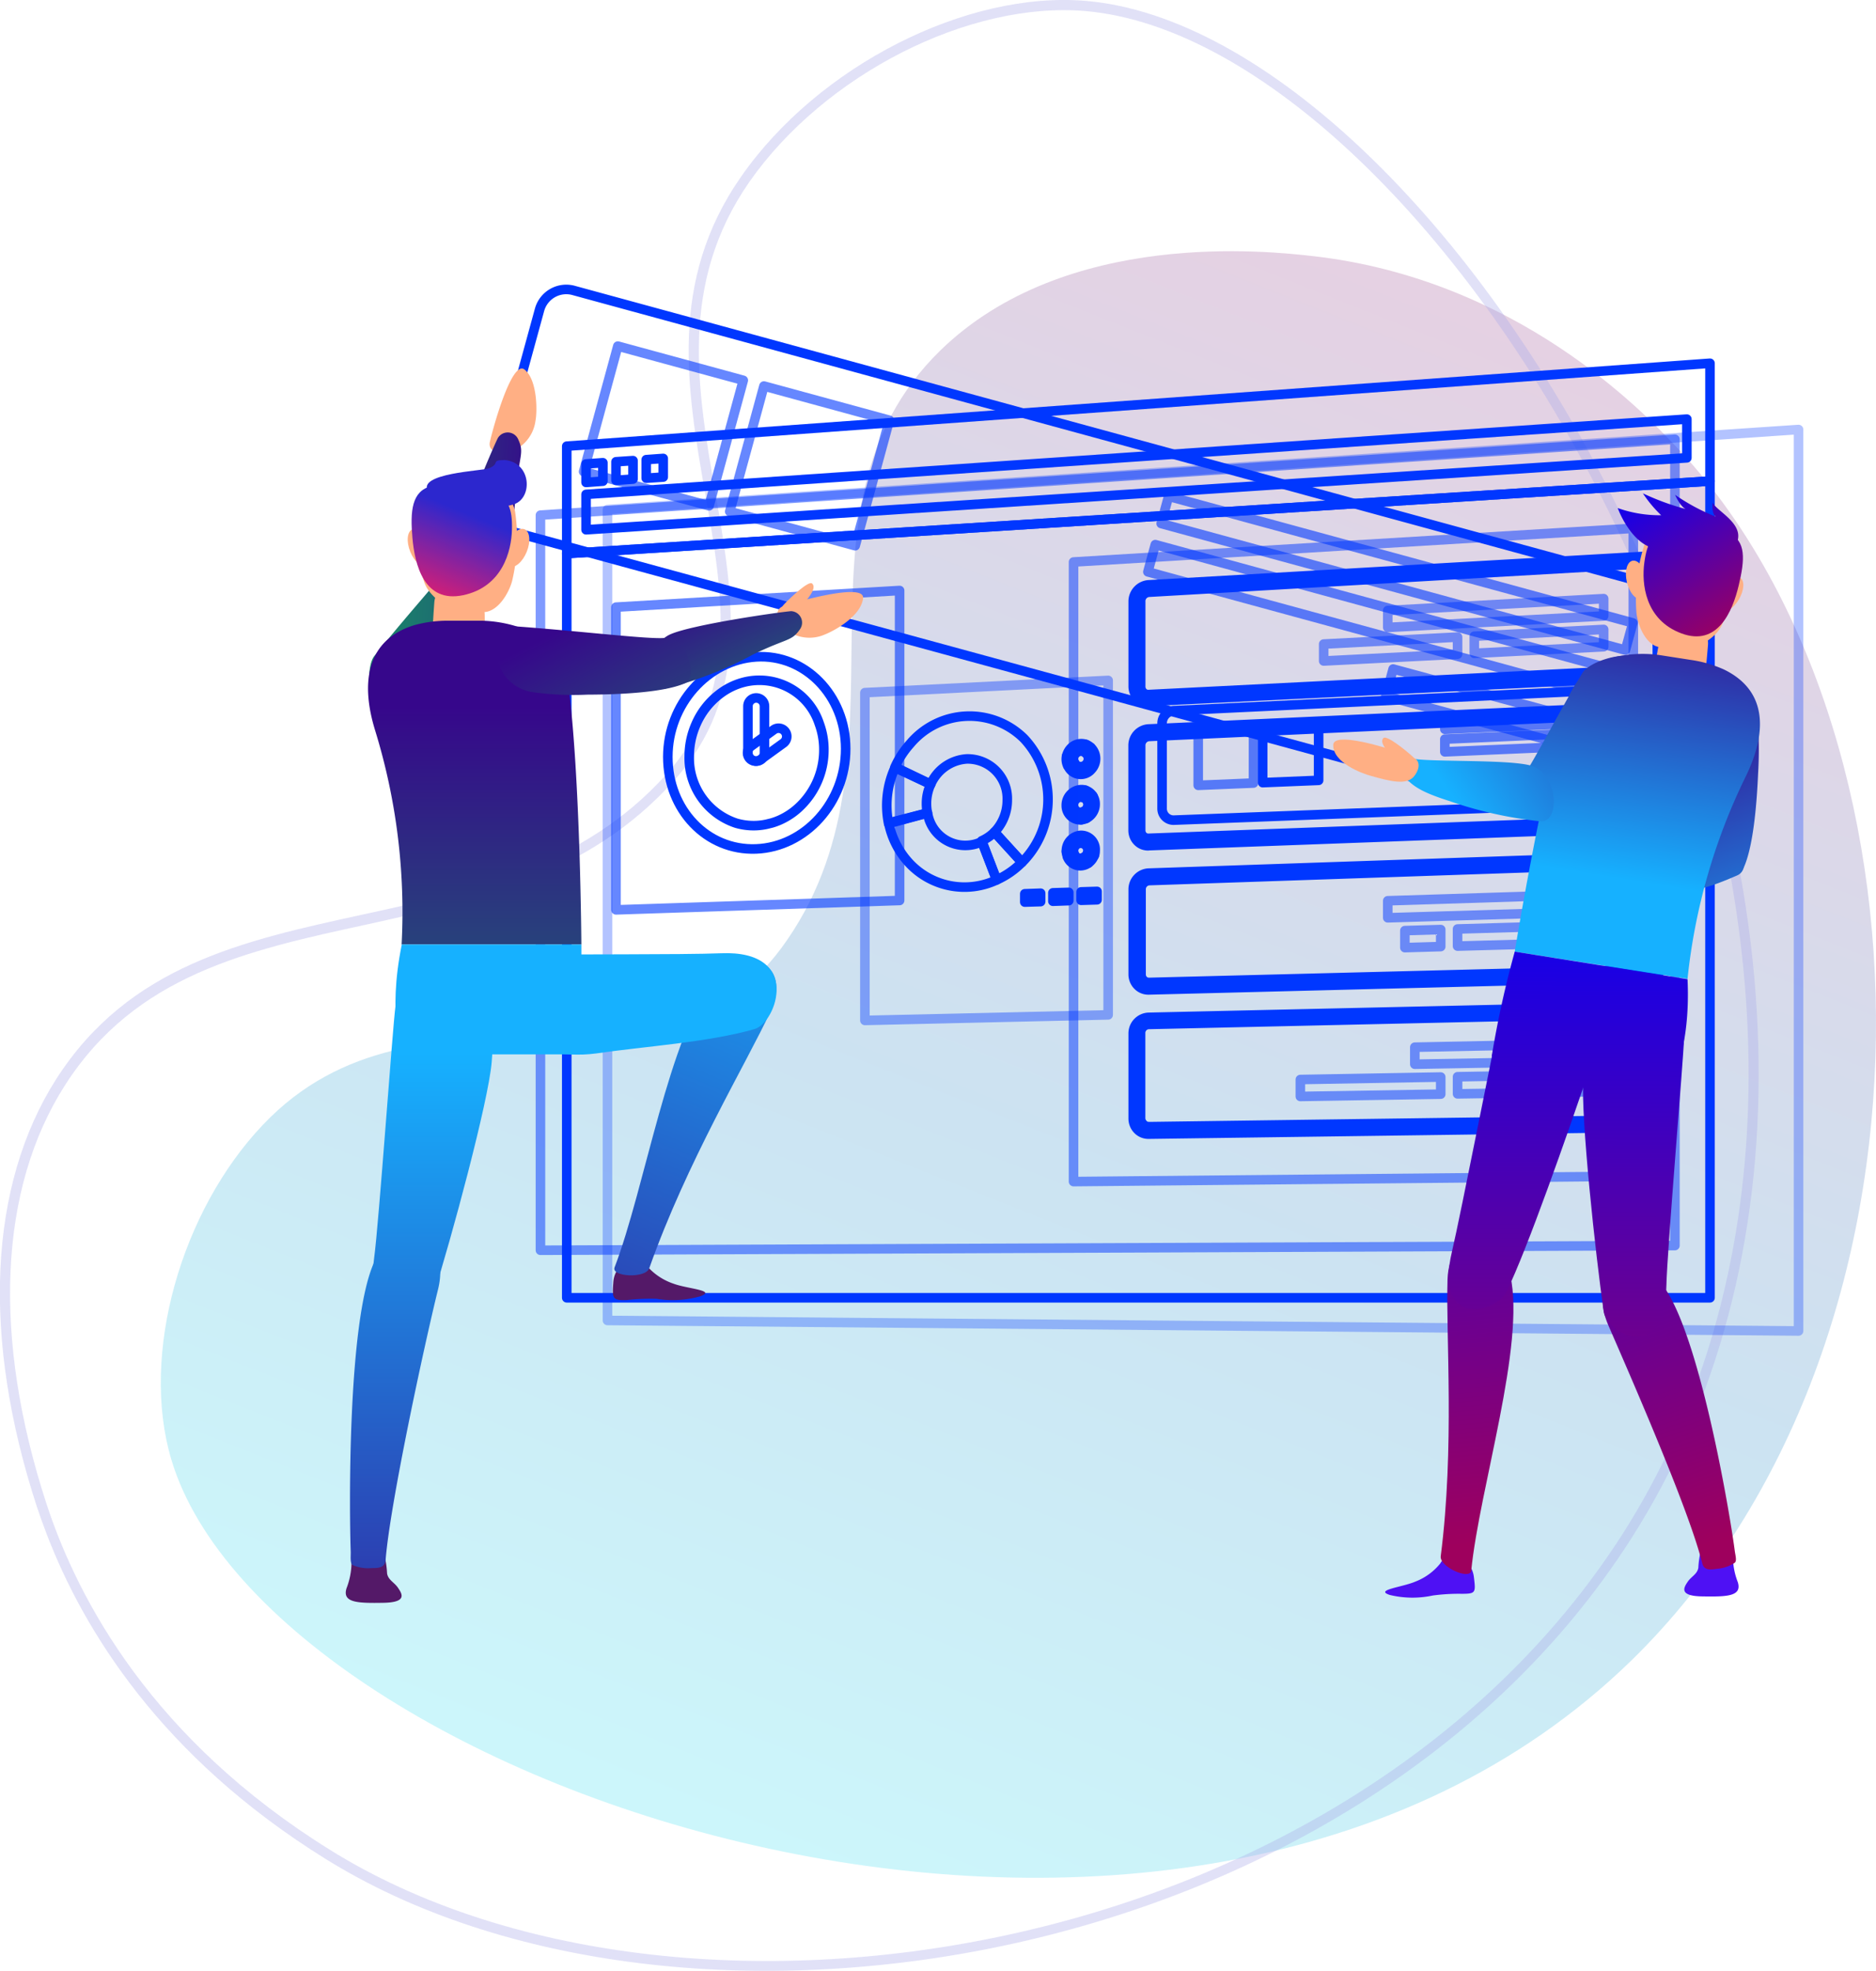 <svg xmlns="http://www.w3.org/2000/svg" xmlns:xlink="http://www.w3.org/1999/xlink" viewBox="0 0 196.19 206.06"><defs><style>.cls-1{isolation:isolate;}.cls-2{opacity:0.2;fill:url(#Gradient_bez_nazwy_24);}.cls-3{fill:#aaaae8;opacity:0.35;mix-blend-mode:color-dodge;}.cls-4,.cls-5,.cls-6,.cls-7,.cls-8{fill:none;stroke:#0037ff;stroke-linecap:round;stroke-linejoin:round;}.cls-4{opacity:0.3;mix-blend-mode:exclusion;}.cls-6{opacity:0.4;}.cls-7,.cls-9{opacity:0.6;}.cls-8{opacity:0.5;}.cls-10{fill:url(#Gradient_bez_nazwy_5);}.cls-11{fill:url(#Gradient_bez_nazwy_5-2);}.cls-12{fill:#4e11f4;}.cls-13{fill:#ffaf84;}.cls-14{fill:url(#Gradient_bez_nazwy_5-3);}.cls-15{fill:url(#Gradient_bez_nazwy_5-4);}.cls-16{fill:url(#Gradient_bez_nazwy_3);}.cls-17{fill:url(#Gradient_bez_nazwy_3-2);}.cls-18{fill:url(#Gradient_bez_nazwy_3-3);}.cls-19{fill:url(#Gradient_bez_nazwy_3-4);}.cls-20{fill:url(#Gradient_bez_nazwy_3-5);}.cls-21{fill:url(#Gradient_bez_nazwy_5-5);}.cls-22{fill:url(#Gradient_bez_nazwy_3-6);}.cls-23{fill:url(#Gradient_bez_nazwy_3-7);}.cls-24{fill:url(#Gradient_bez_nazwy_10);}.cls-25{fill:url(#Gradient_bez_nazwy_10-2);}.cls-26{fill:#541968;}.cls-27{fill:url(#Gradient_bez_nazwy_10-3);}.cls-28{fill:url(#Gradient_bez_nazwy_5-6);}.cls-29{fill:url(#Gradient_bez_nazwy_5-7);}.cls-30{fill:url(#Gradient_bez_nazwy_5-8);}.cls-31{fill:url(#Gradient_bez_nazwy_5-9);}.cls-32{fill:url(#Gradient_bez_nazwy_5-10);}.cls-33{fill:url(#Gradient_bez_nazwy_4);}.cls-34{fill:url(#Gradient_bez_nazwy_10-4);}.cls-35{fill:url(#Gradient_bez_nazwy_10-5);}.cls-36{fill:url(#Gradient_bez_nazwy_4-2);}</style><linearGradient id="Gradient_bez_nazwy_24" x1="1694.93" y1="-3814.9" x2="1463.18" y2="-4027.8" gradientTransform="translate(-4100.08 6.45) rotate(69.09)" gradientUnits="userSpaceOnUse"><stop offset="0" stop-color="aqua"/><stop offset="0.37" stop-color="#0071bc"/><stop offset="0.76" stop-color="#9e005d"/><stop offset="1" stop-color="#ed1e79"/></linearGradient><linearGradient id="Gradient_bez_nazwy_5" x1="252.74" y1="-617.07" x2="268.43" y2="-588.99" gradientTransform="matrix(0.99, 0.16, -0.16, 0.99, -177.3, 645.84)" gradientUnits="userSpaceOnUse"><stop offset="0" stop-color="#36078b"/><stop offset="1" stop-color="#16b1ff"/></linearGradient><linearGradient id="Gradient_bez_nazwy_5-2" x1="261.22" y1="-621.81" x2="276.91" y2="-593.73" xlink:href="#Gradient_bez_nazwy_5"/><linearGradient id="Gradient_bez_nazwy_5-3" x1="250.31" y1="-631.03" x2="250.31" y2="-600.46" xlink:href="#Gradient_bez_nazwy_5"/><linearGradient id="Gradient_bez_nazwy_5-4" x1="257.72" y1="-631.03" x2="257.72" y2="-600.46" xlink:href="#Gradient_bez_nazwy_5"/><linearGradient id="Gradient_bez_nazwy_3" x1="252.87" y1="-604.11" x2="264.43" y2="-530.6" gradientTransform="matrix(0.99, 0.16, -0.16, 0.99, -177.3, 645.84)" gradientUnits="userSpaceOnUse"><stop offset="0" stop-color="blue"/><stop offset="1" stop-color="#9e005d"/></linearGradient><linearGradient id="Gradient_bez_nazwy_3-2" x1="-39.12" y1="802.52" x2="-28" y2="873.17" gradientTransform="translate(62.32 -704.56) rotate(-9.56)" xlink:href="#Gradient_bez_nazwy_3"/><linearGradient id="Gradient_bez_nazwy_3-3" x1="257.37" y1="-604.82" x2="268.94" y2="-531.31" xlink:href="#Gradient_bez_nazwy_3"/><linearGradient id="Gradient_bez_nazwy_3-4" x1="207.4" y1="-238.73" x2="218.97" y2="-165.22" gradientTransform="matrix(1, 0.07, -0.07, 1, -75.06, 311.25)" xlink:href="#Gradient_bez_nazwy_3"/><linearGradient id="Gradient_bez_nazwy_3-5" x1="245.68" y1="-602.98" x2="257.24" y2="-529.47" xlink:href="#Gradient_bez_nazwy_3"/><linearGradient id="Gradient_bez_nazwy_5-5" x1="-977.56" y1="-3930.78" x2="-977.56" y2="-3900.21" gradientTransform="translate(-2495.05 3110.28) rotate(55.25)" xlink:href="#Gradient_bez_nazwy_5"/><linearGradient id="Gradient_bez_nazwy_3-6" x1="250.17" y1="-644.45" x2="262.87" y2="-629.59" xlink:href="#Gradient_bez_nazwy_3"/><linearGradient id="Gradient_bez_nazwy_3-7" x1="251.27" y1="-645.33" x2="263.92" y2="-630.51" xlink:href="#Gradient_bez_nazwy_3"/><linearGradient id="Gradient_bez_nazwy_10" x1="-3838.04" y1="-5106.42" x2="-3838.04" y2="-5078.26" gradientTransform="matrix(-0.06, 1.07, -1.01, -0.12, -5329.56, 3518.63)" gradientUnits="userSpaceOnUse"><stop offset="0" stop-color="#36078b"/><stop offset="1" stop-color="#168d68"/></linearGradient><linearGradient id="Gradient_bez_nazwy_10-2" x1="-3651.05" y1="-5185.7" x2="-3651.05" y2="-5147.03" gradientTransform="matrix(-0.09, 1, -1, -0.09, -5438.47, 3250.7)" xlink:href="#Gradient_bez_nazwy_10"/><linearGradient id="Gradient_bez_nazwy_10-3" x1="-8722.46" y1="73.83" x2="-8722.46" y2="130.67" gradientTransform="matrix(-1, 0, 0, 1, -8672.82, 0)" xlink:href="#Gradient_bez_nazwy_10"/><linearGradient id="Gradient_bez_nazwy_5-6" x1="-8723.9" y1="190.87" x2="-8723.9" y2="110.06" gradientTransform="matrix(-1, 0, 0, 1, -8672.82, 0)" xlink:href="#Gradient_bez_nazwy_5"/><linearGradient id="Gradient_bez_nazwy_5-7" x1="-8714.14" y1="190.86" x2="-8714.14" y2="110.06" gradientTransform="matrix(-1, 0, 0, 1, -8672.82, 0)" xlink:href="#Gradient_bez_nazwy_5"/><linearGradient id="Gradient_bez_nazwy_5-8" x1="-8718.08" y1="190.86" x2="-8718.08" y2="110.06" gradientTransform="matrix(-1, 0, 0, 1, -8672.82, 0)" xlink:href="#Gradient_bez_nazwy_5"/><linearGradient id="Gradient_bez_nazwy_5-9" x1="-8831.14" y1="-1269.13" x2="-8831.14" y2="-1349.93" gradientTransform="matrix(-0.92, -0.38, -0.38, 0.92, -8591.29, -2040.39)" xlink:href="#Gradient_bez_nazwy_5"/><linearGradient id="Gradient_bez_nazwy_5-10" x1="-4345.16" y1="2871.59" x2="-4345.16" y2="2806.36" gradientTransform="matrix(-0.04, 1, 1, 0.04, -2899.39, 4347.83)" xlink:href="#Gradient_bez_nazwy_5"/><linearGradient id="Gradient_bez_nazwy_4" x1="-8679.83" y1="20.74" x2="-8673.09" y2="16.08" gradientTransform="matrix(-1, 0, 0, 1, -8672.82, 0)" gradientUnits="userSpaceOnUse"><stop offset="0" stop-color="#2c27ce"/><stop offset="0.65" stop-color="#ef1d68"/><stop offset="1" stop-color="#efba92"/></linearGradient><linearGradient id="Gradient_bez_nazwy_10-4" x1="72.83" y1="61.21" x2="81.96" y2="80.22" gradientTransform="matrix(1, 0, 0, 1, 0, 0)" xlink:href="#Gradient_bez_nazwy_10"/><linearGradient id="Gradient_bez_nazwy_10-5" x1="60.11" y1="65.17" x2="73.19" y2="91.73" gradientTransform="matrix(1, 0, 0, 1, 0, 0)" xlink:href="#Gradient_bez_nazwy_10"/><linearGradient id="Gradient_bez_nazwy_4-2" x1="48.84" y1="53.68" x2="42.6" y2="68.83" gradientTransform="matrix(1, 0, 0, 1, 0, 0)" xlink:href="#Gradient_bez_nazwy_4"/></defs><title>tp</title><g class="cls-1"><g id="Слой_2" data-name="Слой 2"><g id="Background"><path class="cls-2" d="M175.27,46.68c-3.42-3.6-16.62-17.48-37.94-19.9-4.53-.51-25.86-2.93-39,9.87C81,53.59,96.49,79.07,81.71,99.13,69,116.37,43.88,100.3,27.49,117.61c-8.55,9-12.86,24-9.57,35,10.28,34.46,105.44,67,152.69,21C205,140,202.85,75.7,175.27,46.68Z"/><path class="cls-3" d="M4.86,160.34q-.55-1.44-1-2.79c-5.79-17.72-5.06-33.59,2-44.7,7.62-11.91,19.55-14.5,32.17-17.25C49.34,93.14,61,90.61,69.65,81c7.72-8.58,6-18.68,4.1-29.38-1.91-10.93-3.88-22.23,3.76-33.16C85.57,6.89,101.1-1,113.63.1,132.06,1.71,154.37,23,169.15,53c19.18,39,19.71,79.36,1.4,107.93C141.35,206.53,71,217.4,34,194.33h0l.28-.45-.28.45C16.84,183.66,8.71,170.42,4.86,160.34ZM174,66.68q-2.52-6.6-5.76-13.2C153.58,23.76,131.61,2.73,113.54,1.16,101.36.1,86.24,7.78,78.38,19,71,29.6,72.92,40.68,74.79,51.4c1.91,11,3.72,21.3-4.35,30.27-8.91,9.9-20.71,12.47-32.13,15-12.41,2.7-24.12,5.25-31.51,16.79-6.93,10.83-7.62,26.38-1.93,43.8C8.19,167.38,16,181.91,34.54,193.43l-.28.45.28-.45c36.67,22.82,106.22,12.06,135.12-33C185.71,135.33,187.1,101.08,174,66.68Z"/></g><g id="Designed_by_Freepik" data-name="Designed by Freepik"><polygon class="cls-4" points="188.09 44.91 188.09 139.16 63.53 138.06 63.53 53.28 188.09 44.91"/><polygon class="cls-5" points="178.83 50.3 178.83 135.69 59.27 135.69 59.27 57.88 178.83 50.3"/><polygon class="cls-6" points="90.45 106.69 115.89 106.11 115.89 71.14 90.45 72.42 90.45 106.69"/><polygon class="cls-7" points="94.08 94.15 64.42 95.13 64.42 63.48 94.08 61.74 94.08 94.15"/><path class="cls-5" d="M88.44,78.29c0,5.59-4.21,10.27-9.37,10.47s-9.23-4.11-9.23-9.62S74,69,79.08,68.68,88.44,72.7,88.44,78.29Z"/><path class="cls-5" d="M86.16,78.39a8.19,8.19,0,0,1-2.9,6.28,7.3,7.3,0,0,1-1.71,1.07,7,7,0,0,1-.85.31l-.53.13a6.38,6.38,0,0,1-1.09.14A6.53,6.53,0,0,1,77,86.07a7.16,7.16,0,0,1-4.92-7,8.28,8.28,0,0,1,.7-3.33,7.93,7.93,0,0,1,2.42-3.13,7.4,7.4,0,0,1,.76-.52,6.94,6.94,0,0,1,1.83-.76,6.59,6.59,0,0,1,7.89,4.34A7.81,7.81,0,0,1,86.16,78.39Z"/><path class="cls-5" d="M79.08,79.58a.86.86,0,0,1-.86-.86V73.84a.86.86,0,1,1,1.73,0v4.87A.86.86,0,0,1,79.08,79.58Z"/><path class="cls-5" d="M79.08,79.58A.86.86,0,0,1,78.57,78l2.35-1.7a.86.86,0,1,1,1,1.4l-2.35,1.7A.86.86,0,0,1,79.08,79.58Z"/><polygon class="cls-8" points="175.16 130.23 56.52 130.72 56.52 53.86 175.16 45.93 175.16 130.23"/><path class="cls-5" d="M104.23,92a7.9,7.9,0,0,1-9.05-1.66,8.61,8.61,0,0,1-2.24-4.3L97,85a4,4,0,0,0,5.68,3Z"/><path class="cls-5" d="M107.09,89.95l-.21.21L104,87a4.8,4.8,0,0,0,1.34-3.34,4.15,4.15,0,0,0-4.24-4.31A4.43,4.43,0,0,0,97.33,82l-3.73-1.8a9.39,9.39,0,0,1,1.58-2.43,8.1,8.1,0,0,1,11.91-.55A9.32,9.32,0,0,1,107.09,89.95Z"/><path class="cls-5" d="M96.89,84a4.7,4.7,0,0,0,.1,1l-4.06,1.11a9.52,9.52,0,0,1,.67-5.85L97.33,82A4.79,4.79,0,0,0,96.89,84Z"/><path class="cls-5" d="M106.88,90.16A8.72,8.72,0,0,1,104.23,92l-1.56-4.09A4.41,4.41,0,0,0,104,87Z"/><polygon class="cls-5" points="108.83 94.27 108.83 93.39 107.17 93.45 107.17 94.32 108.83 94.27"/><polygon class="cls-5" points="111.77 94.17 111.77 93.3 110.11 93.35 110.11 94.23 111.77 94.17"/><polygon class="cls-5" points="114.73 94.08 114.73 93.2 113.06 93.25 113.06 94.13 114.73 94.08"/><path class="cls-5" d="M113.58,77.84a1.49,1.49,0,0,0-1.62.42,1.68,1.68,0,0,0-.41.8l.73.14a.81.81,0,0,1,.74-.66.7.7,0,0,1,.28,0Z"/><path class="cls-5" d="M114.09,78.16l0,0-.51.6a.78.78,0,0,1,.24.57.82.82,0,0,1-.76.83.71.71,0,0,1-.68-.41l-.67.38a1.45,1.45,0,0,0,2.42.32A1.64,1.64,0,0,0,114.09,78.16Z"/><path class="cls-5" d="M112.27,79.37a.88.88,0,0,1,0-.17l-.73-.14a1.63,1.63,0,0,0,.12,1l.67-.38A.8.8,0,0,1,112.27,79.37Z"/><path class="cls-5" d="M114.05,78.13a1.4,1.4,0,0,0-.47-.29l-.28.75a.7.7,0,0,1,.24.15Z"/><path class="cls-5" d="M111.64,89.61a1.44,1.44,0,0,0,1.38.91,1.49,1.49,0,0,0,.81-.28l-.41-.65a.72.72,0,0,1-.94-.07.76.76,0,0,1-.16-.24Z"/><path class="cls-5" d="M111.52,89s0,0,0,.05l.75-.05a.84.84,0,0,1,.22-.6.73.73,0,0,1,1.07,0,.81.81,0,0,1,.18.81l.71.23a1.66,1.66,0,0,0,.08-.51A1.48,1.48,0,0,0,113,87.34,1.62,1.62,0,0,0,111.52,89Z"/><path class="cls-5" d="M113.56,89.47l-.13.11.41.65a1.65,1.65,0,0,0,.61-.85l-.71-.23A.83.83,0,0,1,113.56,89.47Z"/><path class="cls-5" d="M111.52,89a1.58,1.58,0,0,0,.12.57l.69-.34a.82.82,0,0,1-.06-.29Z"/><path class="cls-5" d="M113.62,85.56a1.67,1.67,0,0,0,.91-1.49,1.57,1.57,0,0,0-.24-.85l-.63.45a.84.84,0,0,1-.1,1,.79.79,0,0,1-.24.18Z"/><path class="cls-5" d="M113,85.72h.05l0-.79a.71.71,0,0,1-.56-.21.82.82,0,0,1,0-1.12.75.75,0,0,1,.78-.22l.24-.76a1.39,1.39,0,0,0-.49-.06,1.63,1.63,0,0,0-1.51,1.65A1.48,1.48,0,0,0,113,85.72Z"/><path class="cls-5" d="M113.56,83.55l.1.13.63-.45a1.43,1.43,0,0,0-.79-.61l-.24.76A.71.71,0,0,1,113.56,83.55Z"/><path class="cls-5" d="M113.07,85.71a1.47,1.47,0,0,0,.55-.15l-.3-.71a.74.74,0,0,1-.27.08Z"/><polygon class="cls-5" points="178.83 50.3 59.27 57.88 59.27 46.65 178.83 37.98 178.83 50.3"/><polygon class="cls-5" points="176.41 47.87 61.29 55.39 61.29 51.69 176.41 43.82 176.41 47.87"/><polygon class="cls-5" points="63.05 50.31 61.29 50.44 61.29 48.51 63.05 48.38 63.05 50.31"/><polygon class="cls-5" points="66.2 50.09 64.42 50.22 64.42 48.28 66.2 48.16 66.2 50.09"/><polygon class="cls-5" points="69.36 49.88 67.58 50 67.58 48.06 69.36 47.93 69.36 49.88"/><polygon class="cls-8" points="112.27 123.54 170.81 122.98 170.81 55.24 112.27 58.76 112.27 123.54"/><path class="cls-5" d="M120.06,73.36a1.52,1.52,0,0,1-1.05-.42,1.62,1.62,0,0,1-.5-1.19V62.89a1.74,1.74,0,0,1,1.59-1.74l52.22-3a1.63,1.63,0,0,1,1.74,1.64V69a1.81,1.81,0,0,1-1.7,1.79l-52.22,2.54Zm52.35-14.44h-.05l-52.22,3a.94.94,0,0,0-.85,1v8.87a.85.85,0,0,0,.26.62.76.76,0,0,0,.55.21L172.32,70a1,1,0,0,0,1-1V59.79a.86.86,0,0,0-.27-.63A.85.85,0,0,0,172.42,58.92Z"/><path class="cls-5" d="M120.08,88.43A1.53,1.53,0,0,1,119,88a1.63,1.63,0,0,1-.5-1.19V77.94a1.72,1.72,0,0,1,1.59-1.72l52.22-2.4a1.63,1.63,0,0,1,1.22.45,1.65,1.65,0,0,1,.51,1.21v9.24a1.78,1.78,0,0,1-1.7,1.77l-52.22,1.93ZM172.4,74.61h0L120.14,77a.93.93,0,0,0-.85.94v8.87a.86.86,0,0,0,.26.63.78.78,0,0,0,.56.21l52.22-1.93a1,1,0,0,0,.95-1V75.49a.88.88,0,0,0-.27-.64A.86.86,0,0,0,172.4,74.61Z"/><path class="cls-5" d="M120.09,103.5a1.54,1.54,0,0,1-1.08-.44,1.65,1.65,0,0,1-.5-1.19V93a1.7,1.7,0,0,1,1.6-1.71l52.22-1.78a1.71,1.71,0,0,1,1.22.47,1.67,1.67,0,0,1,.51,1.21v9.24a1.76,1.76,0,0,1-1.7,1.75l-52.22,1.32Zm52.3-13.21h0l-52.22,1.78a.91.91,0,0,0-.84.93v8.87a.87.87,0,0,0,.26.63.83.83,0,0,0,.56.22l52.22-1.32a1,1,0,0,0,.94-1V91.18a.89.89,0,0,0-.27-.65A.88.88,0,0,0,172.38,90.29Z"/><path class="cls-5" d="M120.1,118.58a1.56,1.56,0,0,1-1.1-.45,1.66,1.66,0,0,1-.49-1.2v-8.87a1.68,1.68,0,0,1,1.6-1.69l52.22-1.17a1.74,1.74,0,0,1,1.22.48,1.68,1.68,0,0,1,.51,1.21v9.24a1.74,1.74,0,0,1-1.71,1.74l-52.22.71Zm0-.78v0l52.22-.71a1,1,0,0,0,.94-1v-9.24a.91.91,0,0,0-.27-.65,1,1,0,0,0-.65-.26l-52.22,1.17a.89.89,0,0,0-.84.91v8.87a.89.89,0,0,0,.26.64A.72.72,0,0,0,120.12,117.79Z"/><polygon class="cls-8" points="145.13 95.96 167.71 95.28 167.71 93.47 145.13 94.18 145.13 95.96"/><polygon class="cls-8" points="152.43 98.92 167.71 98.5 167.71 96.69 152.43 97.13 152.43 98.92"/><polygon class="cls-8" points="146.92 99.08 150.67 98.97 150.67 97.19 146.92 97.3 146.92 99.08"/><polygon class="cls-8" points="145.13 65.6 167.71 64.4 167.71 62.59 145.13 63.83 145.13 65.6"/><polygon class="cls-8" points="154.18 68.31 167.71 67.62 167.71 65.81 154.18 66.52 154.18 68.31"/><polygon class="cls-8" points="138.43 69.11 152.43 68.4 152.43 66.61 138.43 67.34 138.43 69.11"/><polygon class="cls-8" points="158.6 111.08 167.71 110.91 167.71 109.1 158.6 109.28 158.6 111.08"/><polygon class="cls-8" points="147.96 111.27 156.92 111.11 156.92 109.31 147.96 109.49 147.96 111.27"/><polygon class="cls-8" points="152.43 114.37 167.71 114.13 167.71 112.32 152.43 112.58 152.43 114.37"/><polygon class="cls-8" points="135.99 114.64 150.67 114.4 150.67 112.61 135.99 112.87 135.99 114.64"/><path class="cls-5" d="M122.76,85.75l52.44-2a1.4,1.4,0,0,0,1.33-1.38V73.07a1.26,1.26,0,0,0-1.33-1.27L122.76,74.3a1.33,1.33,0,0,0-1.23,1.34v8.89A1.2,1.2,0,0,0,122.76,85.75Z"/><g class="cls-9"><polygon class="cls-5" points="151.1 76.25 173.66 75.23 173.66 73.88 151.1 74.92 151.1 76.25"/><polygon class="cls-5" points="151.1 78.61 173.66 77.64 173.66 76.28 151.1 77.28 151.1 78.61"/><polygon class="cls-5" points="163.57 80.46 173.66 80.04 173.66 78.69 163.57 79.12 163.57 80.46"/></g><polygon class="cls-5" points="132.05 81.83 137.9 81.59 137.9 75.53 132.05 75.8 132.05 81.83"/><polygon class="cls-7" points="125.31 82.11 131.09 81.87 131.09 75.84 125.31 76.11 125.31 82.11"/><path class="cls-5" d="M53.11,55.46,168.3,86.86a2.91,2.91,0,0,0,3.57-2l5.31-19.48a2.9,2.9,0,0,0-2-3.57L60,30.37a2.9,2.9,0,0,0-3.57,2L51.08,51.89A2.91,2.91,0,0,0,53.11,55.46Z"/><g class="cls-9"><rect class="cls-5" x="144.62" y="34.77" width="2.95" height="50.32" transform="translate(49.85 185.12) rotate(-74.75)"/><rect class="cls-5" x="143.24" y="39.83" width="2.95" height="50.32" transform="translate(43.94 187.51) rotate(-74.75)"/><rect class="cls-5" x="155.37" y="62.59" width="2.95" height="22.31" transform="matrix(0.26, -0.96, 0.96, 0.26, 44.44, 205.66)"/></g><rect class="cls-7" x="77.86" y="41.9" width="13.6" height="13.6" transform="translate(15.41 117.58) rotate(-74.75)"/><rect class="cls-7" x="62.59" y="37.73" width="13.6" height="13.6" transform="translate(8.17 99.77) rotate(-74.75)"/><path class="cls-10" d="M166.28,93.31c1.33.68,2.58.44,6.1.23,5.06-.3,6.25-.7,9.27-2,2-.84-.46-5-3.33-4.65-2.42.33-10.35,4.38-11.83,4.58C165.52,91.6,165.2,92.75,166.28,93.31Z"/><path class="cls-11" d="M182.28,90.88c.52-1.05,1.3-3.57,1.58-10a41,41,0,0,0-.15-6.78c-.2-2.14-2.25-3-3.26-2.49-1.62.82-3.27,3-3.23,4.16.22,6.36.77,11.24.55,12.79C177.45,90.85,181.67,92.13,182.28,90.88Z"/><path class="cls-12" d="M177.84,162.26a9.72,9.72,0,0,0-.23,1.66c-.11.67-.74.91-1.11,1.46s-1,1.48,1.45,1.53c2.67.05,4.24,0,3.79-1.48a7.39,7.39,0,0,1-.51-2.57,1.57,1.57,0,0,0-.3-1.25C180.63,161.32,178.24,160.81,177.84,162.26Z"/><path class="cls-12" d="M150.62,163.47a6.22,6.22,0,0,1-2.59,1.89c-1.38.6-4.32.87-2.69,1.4a10.12,10.12,0,0,0,4.49.06,20.12,20.12,0,0,1,3-.18c1.5,0,1.51-.1,1.31-1.73C153.89,162.68,151.29,162.21,150.62,163.47Z"/><path class="cls-13" d="M181,62.4c-.77,2.94-1,3.59-2.46,4.61s-3.57.88-5,.65-2.25-2.25-2.4-3.56a18.66,18.66,0,0,1,.81-7.09,4.89,4.89,0,0,1,5-3C179,54.35,182.85,55.21,181,62.4Z"/><path class="cls-14" d="M161.69,85.78c1-.61,3-2.31,6.69-7.55a40.86,40.86,0,0,0,3.52-5.8c1-1.91-.28-3.74-1.41-3.85-1.81-.18-4.38.79-5,1.77-3.24,5.48-5.4,9.89-6.42,11.08C157.63,83.15,160.5,86.5,161.69,85.78Z"/><path class="cls-13" d="M178.62,67.42c-.08,1-.19,2.25-.33,3.35a2.89,2.89,0,0,1-2.94,2.5l-.17,0c-1.29-.2-2.63-1.61-2.31-2.89.21-.83.37-1.67.49-2.41a3.4,3.4,0,0,1,2.73-2.8h0A2.14,2.14,0,0,1,178.62,67.42Z"/><path class="cls-15" d="M182.59,81.14a62.81,62.81,0,0,0-6.11,21.2L158.41,99.5s2.76-16.9,5.43-26a7,7,0,0,1,4.65-4.71,13.15,13.15,0,0,1,5-.31l3.34.52a12.82,12.82,0,0,1,3.46,1C185,72.29,184.7,76.79,182.59,81.14Z"/><path class="cls-16" d="M174.67,113.38s2.16-3.55,1.81-11L158.41,99.5A104,104,0,0,0,156,110.45Z"/><path class="cls-17" d="M168.2,138.57c-2.43-5.63,3.39-7.67,6-3.74,3.69,5.56,6.71,23.4,7.21,27.25.06.51.26,1.11,0,1.32a3.91,3.91,0,0,1-1.86.63c-.68.09-1.34.21-1.54-.61C176.65,157.9,170.56,144,168.2,138.57Z"/><path class="cls-18" d="M165.58,112.76c.51-7.41,4.3-12.63,8.45-9.5,1.75,1.32,2.13,3.46,2.08,5.41s-1.76,22.05-1.84,25.72c-.16,8.27-6.22,5.09-6.56,2.73C166.86,131.18,165.3,116.8,165.58,112.76Z"/><path class="cls-19" d="M153.86,164.22c.87-8.67,5.69-23.61,4.09-30.86-1-4.6-6.4-5.12-6.57.43-.18,5.94.75,17.53-.71,28.92C150.52,163.83,153.74,165.24,153.86,164.22Z"/><path class="cls-20" d="M157.51,135.13c-1.06,2.13-7.58,3.76-5.66-4.29.85-3.57,4.74-23.41,5.19-25.31s1.22-4.66,2.24-4.86c5.1-1,8.88,5.48,6.48,12.5C164.15,117.87,159.71,130.72,157.51,135.13Z"/><ellipse class="cls-13" cx="171.18" cy="60.62" rx="1.07" ry="2.05" transform="translate(-9.35 40.98) rotate(-13.29)"/><ellipse class="cls-13" cx="180.92" cy="62.15" rx="2.05" ry="1.07" transform="translate(34.16 184.86) rotate(-58.86)"/><path class="cls-21" d="M146.6,80.85c.93,1.18,1.68,1.86,5,2.91a42.27,42.27,0,0,0,9.48,2.11c2.14.17,1.86-4.95-.9-5.8-2.34-.72-11.23-.35-12.66-.8C146.62,79,145.85,79.9,146.6,80.85Z"/><path class="cls-13" d="M147.85,79.23c-.86-.45-8.36-3-8.42-1.36-.07,1.84,2.95,3,4,3.27,2,.56,3.59.95,4.39.1C148.36,80.63,148.68,79.65,147.85,79.23Z"/><path class="cls-13" d="M147.4,78.81c-.34-.29-2.38-2-2.73-1.64-.53.55.75,1.73,1.59,2.52.46.43,1.36.7,1.66.29S147.95,79.27,147.4,78.81Z"/><path class="cls-22" d="M174.69,55.06c-1.9.77-2.44,1.63-2.73,3.78s.05,5.95,3.87,7.38,5.36-2.33,6-5,.82-4.7-1.09-5.5C177.91,54.55,175.84,54.6,174.69,55.06Z"/><path class="cls-23" d="M181.78,56.17c.14-1.68-2.37-2.85-2.67-3.63,0,0-.15,1.14.32,1.48a21.3,21.3,0,0,1-4.25-2.28s.5,1.18,1.1,1.48a26.41,26.41,0,0,1-4.47-1.64,13.46,13.46,0,0,0,1.91,2.29,13.09,13.09,0,0,1-4.54-.75s1.35,3.8,4,4.26S181.54,59.24,181.78,56.17Z"/><path class="cls-13" d="M51.24,46.17c.21-1,2.24-8.58,3.6-7.54S56.2,43,56,44a4,4,0,0,1-3.14,3.39C52,47.48,51,47.1,51.24,46.17Z"/><path class="cls-24" d="M54.22,46c.63,1.38.06,1.63-.29,5.5a39.05,39.05,0,0,1-1.75,9.72c-.72,2-5-.5-4.58-3.43.34-2.48,3.8-10.66,4.47-12A1.2,1.2,0,0,1,54.22,46Z"/><path class="cls-25" d="M52.59,59.27c-.22,1.18-1.13,3.73-4.84,9.16a42.14,42.14,0,0,1-4.3,5.48C42,75.54,39.76,75,39.24,74c-.83-1.67-.82-4.5-.1-5.4,4.09-5.1,7.56-8.76,8.33-10.17C48.6,56.32,52.86,57.87,52.59,59.27Z"/><path class="cls-26" d="M40.25,162.81a10,10,0,0,1,.23,1.7c.11.69.76.93,1.14,1.5s1.07,1.52-1.49,1.57c-2.74.05-4.36,0-3.89-1.52a7.62,7.62,0,0,0,.52-2.63,1.61,1.61,0,0,1,.31-1.28C37.39,161.84,39.85,161.31,40.25,162.81Z"/><path class="cls-26" d="M67.7,132.41a6.37,6.37,0,0,0,2.75,1.81c1.45.54,4.47.68,2.83,1.3a10.4,10.4,0,0,1-4.6.28,22.11,22.11,0,0,0-3.12.13c-1.53.06-1.55-.18-1.42-1.86C64.3,131.76,66.94,131.15,67.7,132.41Z"/><path class="cls-13" d="M43.84,57.52c.31,3.11.4,3.79,1.76,5.07S49.07,64,50.55,64s2.64-1.92,3-3.23a19.15,19.15,0,0,0,.31-7.32,5,5,0,0,0-4.55-3.82C47.11,49.68,43.08,49.93,43.84,57.52Z"/><path class="cls-13" d="M45.42,63c-.08,1.08-.16,2.32-.2,3.45a3,3,0,0,0,2.59,3H48c1.34,0,2.92-1.21,2.8-2.56-.08-.87-.11-1.75-.11-2.53a3.49,3.49,0,0,0-2.33-3.28h0A2.19,2.19,0,0,0,45.42,63Z"/><path class="cls-27" d="M39.2,76.27A64.46,64.46,0,0,1,42,98.75H60.8s-.11-17.59-1.37-27.22a7.21,7.21,0,0,0-4-5.52,13.48,13.48,0,0,0-5-1.11H47a13.14,13.14,0,0,0-3.66.46C38.21,66.93,37.76,71.52,39.2,76.27Z"/><path class="cls-28" d="M42.1,110.24s-1.62-3.94-.08-11.49H60.8s0,5.38,0,11.49Z"/><path class="cls-29" d="M45.81,134.81c1.5-6.11-4.74-7.19-6.71-2.77-2.79,6.25-2.57,26.25-2.42,30.24,0,.52-.07,1.17.19,1.35a4,4,0,0,0,2,.32c.7,0,1.39,0,1.46-.88C40.79,157.24,44.35,140.73,45.81,134.81Z"/><path class="cls-30" d="M51.42,111.06c.66-7.59-2.35-13.49-7.06-11-2,1.05-2.71,3.17-3,5.15s-1.73,22.65-2.24,26.38c-1.15,8.42,5.49,6.15,6.21,3.81C47.19,129.54,51.07,115.2,51.42,111.06Z"/><path class="cls-31" d="M64.27,132.52c3.2-8.36,5.67-24.29,10.48-30.19,3.06-3.75,8.23-1.75,5.83,3.42C78,111.28,71.82,121.49,67.9,132.6,67.52,133.7,63.91,133.5,64.27,132.52Z"/><path class="cls-32" d="M78.89,107.6c2.35-.65,5-8.3-3.52-7.93-3.76.16-17,.08-19,.16s-4.94.32-5.34,1.31c-2,4.95,3.79,10,11.34,9C67.39,109.4,74,109,78.89,107.6Z"/><ellipse class="cls-13" cx="54.06" cy="57.29" rx="2.1" ry="1.1" transform="translate(-19.42 85.65) rotate(-67.77)"/><ellipse class="cls-13" cx="43.93" cy="57.29" rx="1.1" ry="2.1" transform="translate(-18.41 20.87) rotate(-22.23)"/><path class="cls-33" d="M44.79,51.4c1.21,1.81,7.06,2,9,1.31s1.78-4.36-1-4.61c-1.54,0-.42.36-1.67.87C50.5,49.23,43.5,49.47,44.79,51.4Z"/><path class="cls-13" d="M81.94,63.37c.94-.33,8.5-2.53,8.32-.83-.2,1.88-3,3.41-4,3.8a4,4,0,0,1-4.53-.93C81.23,64.72,81,63.69,81.94,63.37Z"/><path class="cls-13" d="M82.27,62.9c.33-.32,2.28-2.23,2.66-1.89.58.52-.63,1.83-1.43,2.71-.43.47-1.34.82-1.68.42S81.75,63.42,82.27,62.9Z"/><path class="cls-34" d="M83.64,65.82c-.86,1.25-1.36.9-4.86,2.6A39,39,0,0,1,69.57,72c-2.13.44-2.15-4.52.56-5.69,2.3-1,11.09-2.28,12.6-2.41A1.2,1.2,0,0,1,83.64,65.82Z"/><path class="cls-35" d="M71.68,71.42c-1.1.49-3.71,1.19-10.29,1.21a31.07,31.07,0,0,1-5.73-.27A4.38,4.38,0,0,1,52,68.76c.05-1.91,1-3.34,2.18-3.25,6.52.48,13.72,1.35,15.31,1.19C71.84,66.46,73,70.84,71.68,71.42Z"/><path class="cls-36" d="M51.37,51.09c1.8,1.09,2.22,2,2.17,4.27s-1,6-5.1,6.87-5.07-3.22-5.31-6-.09-4.9,2-5.41C48.19,50,50.28,50.43,51.37,51.09Z"/></g></g></g></svg>
